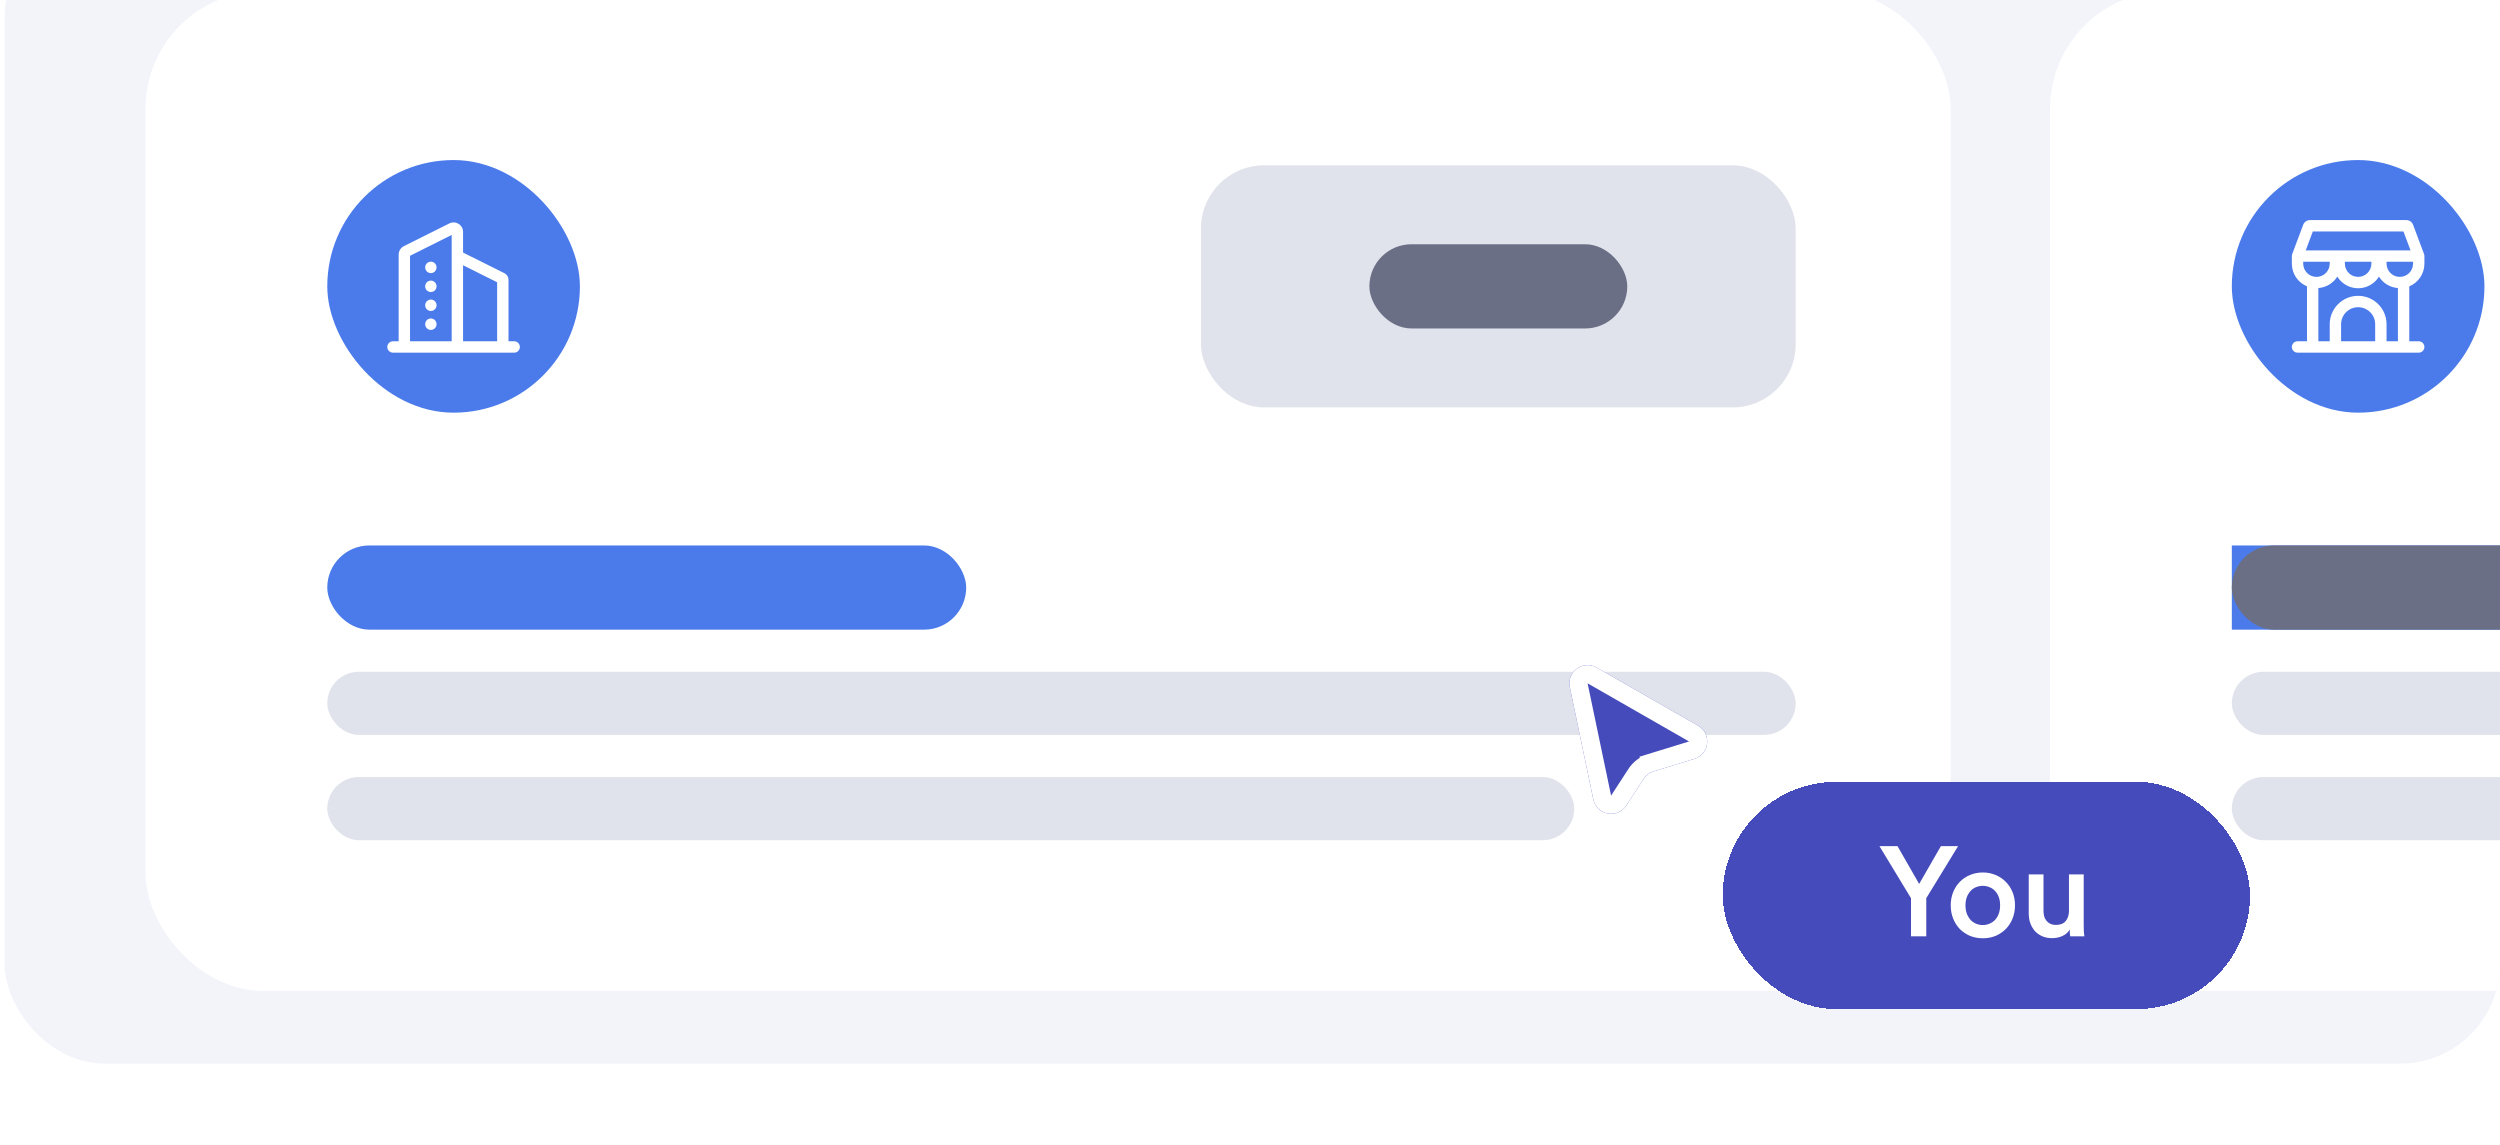 <svg width="275" height="126" viewBox="0 0 275 126" fill="none" xmlns="http://www.w3.org/2000/svg">
<g filter="url(#filter0_ii_1_3422)">
<g clip-path="url(#clip0_1_3422)">
<rect x="0.5" width="274.5" height="126" rx="11" fill="#F2F4FA"/>
<rect x="16" y="8" width="198.579" height="110" rx="13" fill="white"/>
<rect x="36" y="26.605" width="27.79" height="27.79" rx="13.895" fill="#4B7BEB"/>
<path d="M48.02 38.408C48.02 38.063 47.74 37.783 47.395 37.783C47.05 37.783 46.77 38.063 46.77 38.408V38.417C46.77 38.762 47.05 39.042 47.395 39.042C47.74 39.042 48.02 38.762 48.02 38.417V38.408Z" fill="white"/>
<path d="M48.02 40.492C48.02 40.147 47.74 39.867 47.395 39.867C47.05 39.867 46.77 40.147 46.77 40.492V40.5C46.77 40.845 47.05 41.125 47.395 41.125C47.74 41.125 48.02 40.845 48.02 40.5V40.492Z" fill="white"/>
<path d="M48.02 42.575C48.02 42.23 47.74 41.95 47.395 41.95C47.05 41.95 46.77 42.23 46.77 42.575V42.583C46.77 42.928 47.05 43.208 47.395 43.208C47.74 43.208 48.02 42.928 48.02 42.583V42.575Z" fill="white"/>
<path d="M48.02 44.658C48.02 44.313 47.74 44.033 47.395 44.033C47.05 44.033 46.77 44.313 46.77 44.658V44.667C46.77 45.012 47.05 45.292 47.395 45.292C47.74 45.292 48.02 45.012 48.02 44.667V44.658Z" fill="white"/>
<path fill-rule="evenodd" clip-rule="evenodd" d="M50.936 34.508V36.781L55.499 39.062C55.767 39.196 55.936 39.47 55.936 39.77V46.542H56.561C56.907 46.542 57.186 46.822 57.186 47.167C57.186 47.512 56.907 47.792 56.561 47.792H55.318L55.311 47.792L55.305 47.792H43.228C42.883 47.792 42.603 47.512 42.603 47.167C42.603 46.822 42.883 46.542 43.228 46.542H43.853V37.008C43.853 36.613 44.076 36.252 44.429 36.076L49.429 33.576C50.121 33.23 50.936 33.733 50.936 34.508ZM49.686 34.845V37.15C49.686 37.161 49.686 37.172 49.686 37.182V46.542H45.103V37.136L49.686 34.845ZM50.936 46.542V38.178L54.686 40.053V46.542H50.936Z" fill="white"/>
<rect x="132.105" y="27.184" width="65.421" height="26.632" rx="6.947" fill="#E0E3EB"/>
<rect x="150.632" y="35.868" width="28.368" height="9.263" rx="4.632" fill="#6A6F85"/>
<rect x="35.999" y="69" width="70.282" height="9.263" rx="4.632" fill="#4B7BEB"/>
<rect x="35.999" y="82.895" width="161.526" height="6.947" rx="3.474" fill="#E0E3EB"/>
<rect x="35.999" y="94.474" width="137.174" height="6.947" rx="3.474" fill="#E0E3EB"/>
<rect x="225.5" y="8" width="198.579" height="110" rx="13" fill="white"/>
<rect x="245.5" y="26.605" width="27.79" height="27.79" rx="13.895" fill="#4B7BEB"/>
<path d="M266.686 38V37.167C266.686 37.127 266.681 37.093 266.674 37.057C266.667 37.02 266.66 36.983 266.646 36.947L265.437 33.722C265.321 33.413 265.026 33.209 264.696 33.209H254.094C253.764 33.209 253.469 33.414 253.352 33.722L252.143 36.947C252.129 36.983 252.122 37.021 252.116 37.058C252.109 37.095 252.103 37.128 252.103 37.167V38C252.103 39.127 252.791 40.091 253.77 40.499V46.542H252.728C252.383 46.542 252.103 46.822 252.103 47.167C252.103 47.512 252.383 47.792 252.728 47.792H266.061C266.406 47.792 266.686 47.512 266.686 47.167C266.686 46.822 266.406 46.542 266.061 46.542H265.02V40.499C265.998 40.091 266.686 39.127 266.686 38ZM263.978 39.458C263.173 39.458 262.52 38.805 262.52 38V37.792H265.436V38C265.436 38.805 264.783 39.458 263.978 39.458ZM257.936 37.792H260.853V38C260.853 38.805 260.2 39.458 259.395 39.458C258.59 39.458 257.936 38.805 257.936 38V37.792ZM254.411 34.458H264.378L265.16 36.542H253.63L254.411 34.458ZM253.353 37.792H256.27V38C256.27 38.805 255.616 39.458 254.811 39.458C254.006 39.458 253.353 38.805 253.353 38V37.792ZM261.27 46.542H257.52V44.667C257.52 43.631 258.359 42.792 259.395 42.792C260.431 42.792 261.27 43.631 261.27 44.667V46.542ZM262.52 46.542V44.667C262.52 42.941 261.121 41.542 259.395 41.542C257.669 41.542 256.27 42.941 256.27 44.667V46.542H255.02V40.687C255.9 40.619 256.66 40.139 257.103 39.43C257.581 40.195 258.426 40.708 259.395 40.708C260.364 40.708 261.208 40.195 261.686 39.43C262.13 40.139 262.89 40.619 263.77 40.687V46.542H262.52Z" fill="white"/>
<rect width="161.526" height="9.263" transform="translate(245.5 69)" fill="#4B7BEB"/>
<rect x="245.5" y="69" width="70.282" height="9.263" rx="4.632" fill="#6A6F85"/>
<rect x="245.5" y="82.895" width="161.526" height="6.947" rx="3.474" fill="#E0E3EB"/>
<rect x="245.5" y="94.474" width="137.174" height="6.947" rx="3.474" fill="#E0E3EB"/>
<g filter="url(#filter1_d_1_3422)">
<rect x="189.5" y="86" width="58" height="25" rx="12.5" fill="#454BBA" shape-rendering="crispEdges"/>
<path d="M206.738 93.074H208.726L211.106 97.232L213.5 93.074H215.39L211.89 98.8V103H210.21V98.8L206.738 93.074ZM218.108 101.754C218.36 101.754 218.598 101.707 218.822 101.614C219.055 101.521 219.261 101.385 219.438 101.208C219.615 101.021 219.755 100.793 219.858 100.522C219.961 100.251 220.012 99.939 220.012 99.584C220.012 99.229 219.961 98.921 219.858 98.66C219.755 98.389 219.615 98.165 219.438 97.988C219.261 97.801 219.055 97.666 218.822 97.582C218.598 97.489 218.36 97.442 218.108 97.442C217.856 97.442 217.613 97.489 217.38 97.582C217.156 97.666 216.955 97.801 216.778 97.988C216.61 98.165 216.47 98.389 216.358 98.66C216.255 98.921 216.204 99.229 216.204 99.584C216.204 99.939 216.255 100.251 216.358 100.522C216.47 100.793 216.61 101.021 216.778 101.208C216.955 101.385 217.156 101.521 217.38 101.614C217.613 101.707 217.856 101.754 218.108 101.754ZM218.108 95.972C218.621 95.972 219.093 96.065 219.522 96.252C219.951 96.429 220.325 96.681 220.642 97.008C220.959 97.325 221.207 97.703 221.384 98.142C221.561 98.581 221.65 99.061 221.65 99.584C221.65 100.107 221.561 100.592 221.384 101.04C221.207 101.479 220.959 101.861 220.642 102.188C220.325 102.505 219.951 102.757 219.522 102.944C219.093 103.121 218.621 103.21 218.108 103.21C217.604 103.21 217.133 103.121 216.694 102.944C216.265 102.757 215.891 102.505 215.574 102.188C215.266 101.861 215.023 101.479 214.846 101.04C214.669 100.592 214.58 100.107 214.58 99.584C214.58 99.061 214.669 98.581 214.846 98.142C215.023 97.703 215.266 97.325 215.574 97.008C215.891 96.681 216.265 96.429 216.694 96.252C217.133 96.065 217.604 95.972 218.108 95.972ZM227.669 102.244C227.501 102.552 227.235 102.79 226.871 102.958C226.516 103.117 226.138 103.196 225.737 103.196C225.326 103.196 224.962 103.126 224.645 102.986C224.327 102.846 224.057 102.655 223.833 102.412C223.618 102.16 223.45 101.871 223.329 101.544C223.217 101.217 223.161 100.863 223.161 100.48V96.182H224.785V100.186C224.785 100.401 224.808 100.601 224.855 100.788C224.911 100.975 224.995 101.138 225.107 101.278C225.219 101.418 225.359 101.53 225.527 101.614C225.704 101.698 225.914 101.74 226.157 101.74C226.633 101.74 226.987 101.6 227.221 101.32C227.463 101.031 227.585 100.662 227.585 100.214V96.182H229.209V101.754C229.209 102.034 229.213 102.281 229.223 102.496C229.241 102.701 229.26 102.869 229.279 103H227.725C227.706 102.925 227.692 102.818 227.683 102.678C227.673 102.529 227.669 102.384 227.669 102.244Z" fill="white"/>
</g>
<g filter="url(#filter2_d_1_3422)">
<path d="M172.678 74.638C172.324 72.949 174.133 71.635 175.63 72.493L186.789 78.888C188.307 79.758 188.054 82.021 186.382 82.535L181.888 83.918C181.439 84.056 181.054 84.347 180.798 84.74L178.897 87.669C177.925 89.166 175.628 88.737 175.262 86.989L172.678 74.638Z" fill="#454BBA"/>
<path d="M173.657 74.433C173.48 73.589 174.384 72.932 175.133 73.361L186.291 79.756C187.05 80.191 186.924 81.322 186.088 81.579L181.594 82.962L181.888 83.918L181.594 82.962C180.921 83.169 180.343 83.606 179.96 84.196L178.059 87.124C177.573 87.873 176.424 87.658 176.241 86.785L173.657 74.433Z" stroke="white" stroke-width="2"/>
</g>
</g>
</g>
<defs>
<filter id="filter0_ii_1_3422" x="0.5" y="-8" width="274.5" height="134" filterUnits="userSpaceOnUse" color-interpolation-filters="sRGB">
<feFlood flood-opacity="0" result="BackgroundImageFix"/>
<feBlend mode="normal" in="SourceGraphic" in2="BackgroundImageFix" result="shape"/>
<feColorMatrix in="SourceAlpha" type="matrix" values="0 0 0 0 0 0 0 0 0 0 0 0 0 0 0 0 0 0 127 0" result="hardAlpha"/>
<feOffset dy="-1"/>
<feGaussianBlur stdDeviation="3.5"/>
<feComposite in2="hardAlpha" operator="arithmetic" k2="-1" k3="1"/>
<feColorMatrix type="matrix" values="0 0 0 0 0.024 0 0 0 0 0.059 0 0 0 0 0.2 0 0 0 0.02 0"/>
<feBlend mode="normal" in2="shape" result="effect1_innerShadow_1_3422"/>
<feColorMatrix in="SourceAlpha" type="matrix" values="0 0 0 0 0 0 0 0 0 0 0 0 0 0 0 0 0 0 127 0" result="hardAlpha"/>
<feOffset dy="-8"/>
<feGaussianBlur stdDeviation="8"/>
<feComposite in2="hardAlpha" operator="arithmetic" k2="-1" k3="1"/>
<feColorMatrix type="matrix" values="0 0 0 0 0.024 0 0 0 0 0.059 0 0 0 0 0.2 0 0 0 0.02 0"/>
<feBlend mode="normal" in2="effect1_innerShadow_1_3422" result="effect2_innerShadow_1_3422"/>
</filter>
<filter id="filter1_d_1_3422" x="169.5" y="75" width="98" height="65" filterUnits="userSpaceOnUse" color-interpolation-filters="sRGB">
<feFlood flood-opacity="0" result="BackgroundImageFix"/>
<feColorMatrix in="SourceAlpha" type="matrix" values="0 0 0 0 0 0 0 0 0 0 0 0 0 0 0 0 0 0 127 0" result="hardAlpha"/>
<feOffset dy="9"/>
<feGaussianBlur stdDeviation="10"/>
<feComposite in2="hardAlpha" operator="out"/>
<feColorMatrix type="matrix" values="0 0 0 0 0.271 0 0 0 0 0.294 0 0 0 0 0.729 0 0 0 0.25 0"/>
<feBlend mode="normal" in2="BackgroundImageFix" result="effect1_dropShadow_1_3422"/>
<feBlend mode="normal" in="SourceGraphic" in2="effect1_dropShadow_1_3422" result="shape"/>
</filter>
<filter id="filter2_d_1_3422" x="152.757" y="62.285" width="54.913" height="56.11" filterUnits="userSpaceOnUse" color-interpolation-filters="sRGB">
<feFlood flood-opacity="0" result="BackgroundImageFix"/>
<feColorMatrix in="SourceAlpha" type="matrix" values="0 0 0 0 0 0 0 0 0 0 0 0 0 0 0 0 0 0 127 0" result="hardAlpha"/>
<feOffset dy="9.938"/>
<feGaussianBlur stdDeviation="9.938"/>
<feColorMatrix type="matrix" values="0 0 0 0 0.271 0 0 0 0 0.294 0 0 0 0 0.729 0 0 0 0.28 0"/>
<feBlend mode="normal" in2="BackgroundImageFix" result="effect1_dropShadow_1_3422"/>
<feBlend mode="normal" in="SourceGraphic" in2="effect1_dropShadow_1_3422" result="shape"/>
</filter>
<clipPath id="clip0_1_3422">
<rect x="0.5" width="274.5" height="126" rx="11" fill="white"/>
</clipPath>
</defs>
</svg>
